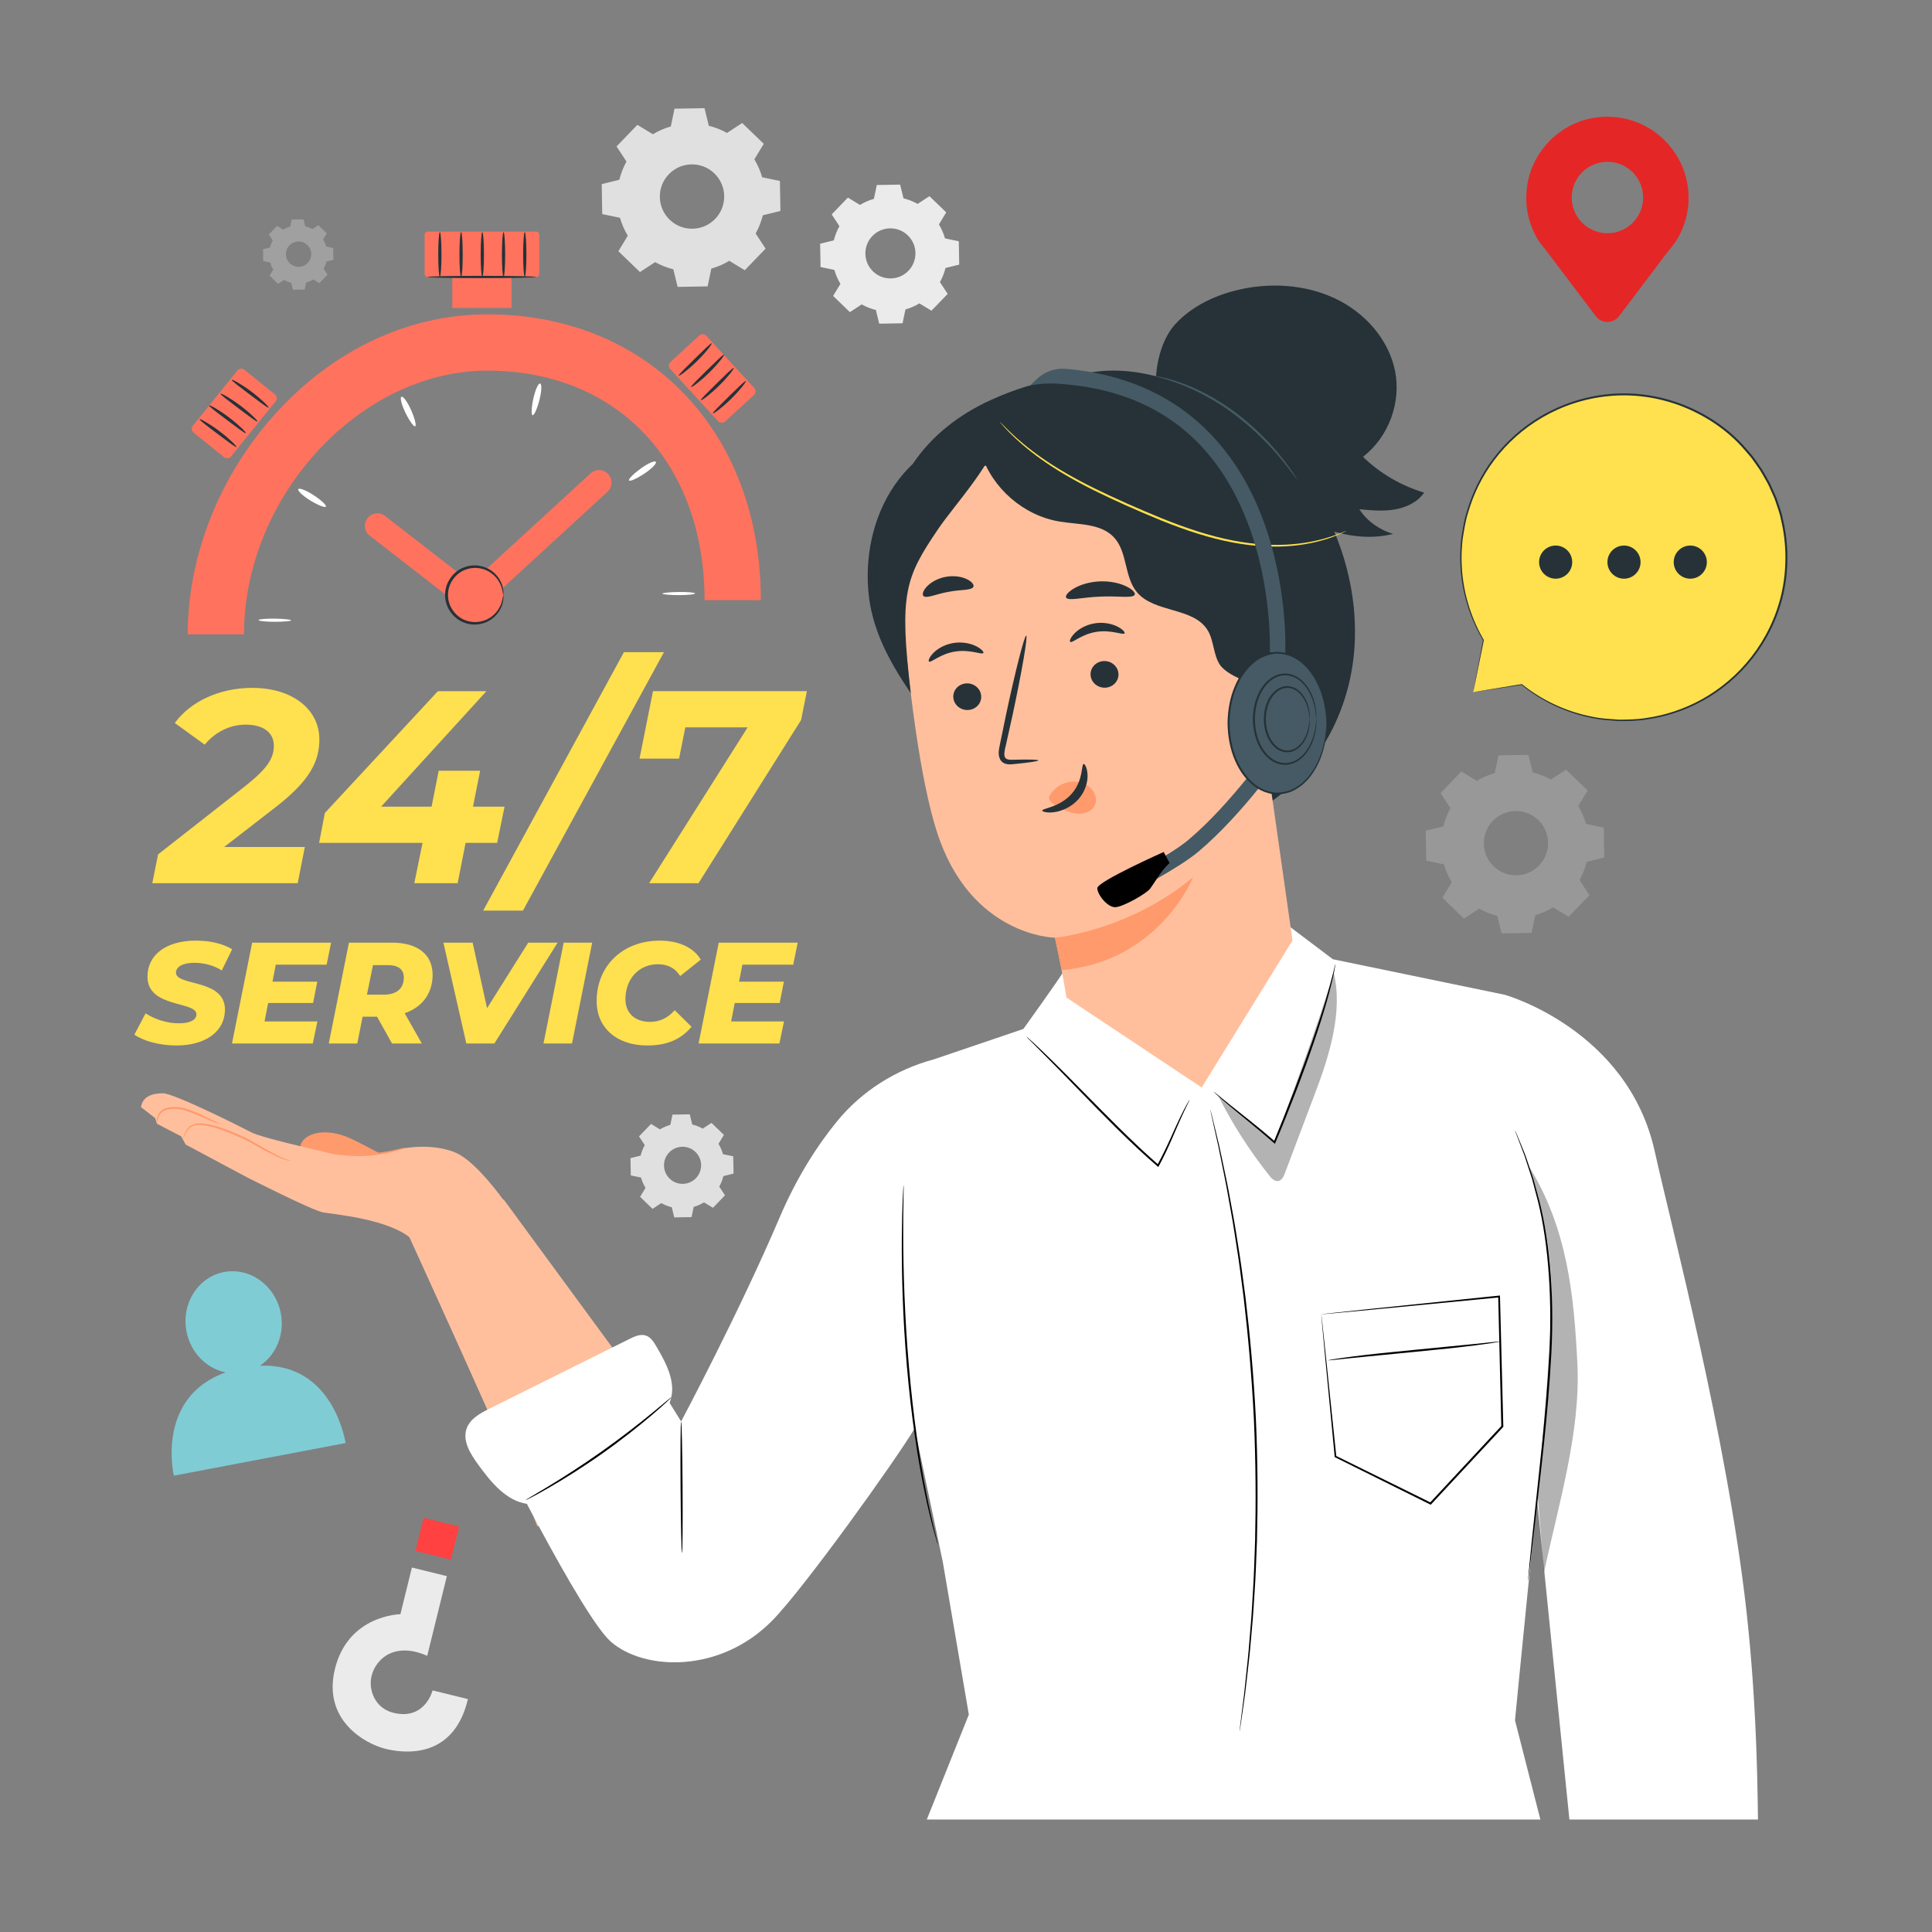 <svg width="316" height="316" viewBox="0 0 316 316" fill="none" xmlns="http://www.w3.org/2000/svg">
<rect x="0" y="0" width="316" height="316" fill="#808080" stroke="none"/>
<path d="M106.785 21.956C107.713 21.396 108.7 20.971 109.719 20.682L110.323 17.777L115.229 17.692L115.935 20.572C116.964 20.826 117.965 21.216 118.912 21.743L121.391 20.118L124.921 23.526L123.384 26.061C123.945 26.988 124.37 27.976 124.659 28.995L127.562 29.599L127.648 34.505L124.768 35.211C124.514 36.239 124.124 37.241 123.596 38.188L125.221 40.667L121.814 44.198L119.279 42.661C118.351 43.221 117.363 43.646 116.345 43.935L115.741 46.839L110.835 46.925L110.129 44.044C109.102 43.791 108.099 43.401 107.152 42.873L104.673 44.498L101.143 41.09L102.68 38.555C102.12 37.627 101.694 36.64 101.405 35.621L98.502 35.017L98.416 30.112L101.296 29.405C101.55 28.377 101.94 27.376 102.467 26.429L100.843 23.95L104.25 20.42L106.785 21.956ZM109.4 28.492C107.381 30.583 107.44 33.916 109.531 35.935C111.623 37.954 114.955 37.895 116.974 35.804C118.993 33.713 118.934 30.38 116.843 28.361C114.752 26.342 111.419 26.401 109.4 28.492Z" fill="#E0E0E0"/>
<path d="M107.948 184.72C108.483 184.397 109.052 184.152 109.64 183.985L109.988 182.311L112.818 182.261L113.225 183.922C113.818 184.068 114.395 184.293 114.941 184.598L116.371 183.66L118.407 185.626L117.52 187.088C117.844 187.623 118.089 188.193 118.256 188.78L119.93 189.128L119.98 191.957L118.319 192.364C118.173 192.957 117.948 193.535 117.643 194.081L118.58 195.511L116.615 197.547L115.153 196.661C114.618 196.984 114.048 197.229 113.461 197.396L113.113 199.071L110.283 199.12L109.876 197.458C109.284 197.312 108.706 197.087 108.16 196.783L106.73 197.72L104.694 195.754L105.58 194.293C105.257 193.757 105.011 193.188 104.845 192.601L103.171 192.253L103.121 189.423L104.782 189.015C104.928 188.423 105.153 187.845 105.458 187.299L104.52 185.869L106.486 183.833L107.948 184.72ZM109.456 188.49C108.291 189.696 108.326 191.617 109.531 192.782C110.738 193.947 112.659 193.913 113.824 192.707C114.988 191.5 114.955 189.579 113.749 188.414C112.542 187.25 110.621 187.284 109.456 188.49Z" fill="#E0E0E0"/>
<path d="M46.315 37.558C46.681 37.337 47.069 37.17 47.47 37.056L47.708 35.913L49.639 35.879L49.917 37.012C50.322 37.112 50.717 37.266 51.089 37.473L52.065 36.834L53.455 38.175L52.85 39.173C53.07 39.538 53.238 39.927 53.352 40.328L54.495 40.566L54.529 42.498L53.395 42.776C53.295 43.18 53.142 43.575 52.934 43.947L53.574 44.923L52.232 46.313L51.234 45.708C50.869 45.929 50.48 46.096 50.079 46.21L49.841 47.353L47.91 47.387L47.632 46.254C47.227 46.154 46.833 46 46.46 45.793L45.484 46.432L44.095 45.091L44.699 44.093C44.479 43.727 44.311 43.339 44.198 42.938L43.054 42.7L43.02 40.769L44.154 40.491C44.254 40.087 44.407 39.692 44.615 39.319L43.975 38.343L45.317 36.954L46.315 37.558ZM47.345 40.131C46.55 40.954 46.573 42.266 47.396 43.061C48.22 43.856 49.531 43.832 50.326 43.009C51.12 42.185 51.098 40.874 50.275 40.079C49.451 39.285 48.139 39.307 47.345 40.131Z" fill="#A0A0A0"/>
<path d="M140.655 33.515C141.377 33.079 142.146 32.748 142.938 32.523L143.408 30.263L147.226 30.196L147.775 32.437C148.575 32.635 149.354 32.938 150.091 33.349L152.021 32.084L154.767 34.736L153.572 36.708C154.008 37.429 154.339 38.199 154.564 38.991L156.823 39.461L156.89 43.278L154.648 43.827C154.451 44.627 154.148 45.407 153.737 46.143L155.002 48.072L152.35 50.819L150.377 49.623C149.656 50.059 148.887 50.39 148.095 50.615L147.624 52.874L143.807 52.941L143.258 50.7C142.458 50.503 141.679 50.2 140.942 49.789L139.013 51.054L136.266 48.402L137.462 46.43C137.026 45.708 136.695 44.94 136.47 44.147L134.21 43.677L134.143 39.86L136.384 39.31C136.581 38.51 136.885 37.73 137.296 36.994L136.031 35.065L138.683 32.318L140.655 33.515ZM142.69 38.6C141.119 40.227 141.165 42.82 142.792 44.391C144.42 45.962 147.012 45.917 148.583 44.289C150.154 42.662 150.109 40.069 148.481 38.498C146.854 36.927 144.262 36.973 142.69 38.6Z" fill="#EBEBEB"/>
<path d="M241.555 127.724C242.481 127.164 243.468 126.739 244.485 126.451L245.089 123.55L249.99 123.464L250.696 126.341C251.723 126.594 252.724 126.984 253.669 127.511L256.146 125.887L259.672 129.293L258.137 131.824C258.697 132.752 259.122 133.738 259.411 134.756L262.311 135.359L262.397 140.26L259.519 140.966C259.267 141.993 258.877 142.993 258.35 143.939L259.973 146.417L256.569 149.943L254.036 148.408C253.11 148.967 252.123 149.392 251.105 149.681L250.501 152.582L245.6 152.668L244.895 149.79C243.868 149.538 242.868 149.148 241.921 148.621L239.445 150.244L235.918 146.84L237.453 144.307C236.893 143.38 236.469 142.394 236.18 141.376L233.279 140.772L233.193 135.871L236.07 135.166C236.323 134.139 236.713 133.138 237.24 132.192L235.617 129.715L239.021 126.189L241.555 127.724ZM244.168 134.253C242.15 136.343 242.209 139.671 244.298 141.689C246.388 143.706 249.717 143.647 251.734 141.558C253.751 139.469 253.692 136.14 251.603 134.122C249.513 132.105 246.184 132.164 244.168 134.253Z" fill="#989898"/>
<path d="M276.188 32.371C276.188 24.198 268.802 17.75 260.34 19.339C255.018 20.337 250.777 24.684 249.845 30.018C249.262 33.352 249.95 36.489 251.471 39.077H251.463L251.501 39.127C252.01 39.985 252.648 40.598 253.292 41.5L261 51.709C261.958 52.979 263.867 52.979 264.826 51.709L272.405 41.668C272.405 41.668 273.819 39.981 274.332 39.114L274.359 39.078H274.354C275.513 37.107 276.188 34.821 276.188 32.371ZM262.913 38.15C259.687 38.15 257.072 35.534 257.072 32.309C257.072 29.082 259.687 26.467 262.913 26.467C266.14 26.467 268.755 29.082 268.755 32.309C268.756 35.535 266.14 38.15 262.913 38.15Z" fill="#E52626"/>
<path d="M42.515 223.381C45.135 221.628 46.591 218.291 45.932 214.821C45.067 210.276 40.91 207.247 36.647 208.057C32.386 208.866 29.632 213.207 30.498 217.752C31.165 221.254 33.788 223.833 36.906 224.473C25.388 228.571 28.438 241.362 28.438 241.362L56.522 236.028C56.522 236.028 54.623 222.867 42.515 223.381Z" fill="#80DEEA" fill-opacity="0.8"/>
<path d="M76.532 277.907L70.751 276.482C70.751 276.482 69.555 281.336 64.489 280.181C61.858 279.58 60.923 277.53 60.695 276.079C60.43 274.395 61.052 272.702 62.26 271.498C63.639 270.123 66.15 269.183 69.877 270.83L73.089 257.795L67.372 256.387L65.491 264.022C65.491 264.022 56.963 264.119 54.786 272.955C52.703 281.408 59.8 285.239 63.046 286.039C65.527 286.65 74.129 288.133 76.532 277.907Z" fill="#EBEBEB"/>
<path d="M67.954 253.676L73.756 255.106L75.091 249.687L69.289 248.258L67.954 253.676Z" fill="#FF4141"/>
<path d="M36.667 138.535H49.859L48.692 144.458H24.91L25.853 139.747L40.167 128.529C43.712 125.702 44.789 124.042 44.789 121.978C44.789 119.914 43.218 118.523 40.167 118.523C37.654 118.523 35.231 119.689 33.481 121.798L28.59 118.254C31.103 114.798 35.814 112.51 41.243 112.51C47.884 112.51 52.237 116.055 52.237 120.946C52.237 124.67 50.532 127.811 45.012 132.074L36.667 138.535Z" fill="#FFE04F"/>
<path d="M81.314 137.862H76.154L74.853 144.458H67.763L69.109 137.862H52.193L53.135 132.971L71.623 113.048H79.565L62.334 131.939H70.59L71.757 126.061H78.532L77.365 131.939H82.525L81.314 137.862Z" fill="#FFE04F"/>
<path d="M102.045 106.676H108.596L85.532 148.945H79.026L102.045 106.676Z" fill="#FFE04F"/>
<path d="M131.974 113.048L131.032 117.759L114.25 144.458H106.173L122.282 118.97H112.096L111.064 124.086H104.602L106.801 113.047H131.974V113.048Z" fill="#FFE04F"/>
<path d="M21.975 169.234L23.813 165.747C25.485 166.808 27.417 167.373 29.303 167.373C31.093 167.373 32.13 166.807 32.13 165.911C32.13 163.697 24.12 164.922 24.12 159.739C24.12 156.181 27.159 153.849 32.035 153.849C34.367 153.849 36.488 154.344 37.972 155.262L36.276 158.726C34.98 157.901 33.378 157.477 31.753 157.477C29.821 157.477 28.784 158.183 28.784 159.078C28.761 161.34 36.794 160.044 36.794 165.133C36.794 168.667 33.685 170.999 28.855 170.999C26.028 171.001 23.459 170.247 21.975 169.234Z" fill="#FFE04F"/>
<path d="M45.108 157.784L44.566 160.564H51.893L51.21 164.051H43.859L43.27 167.067H51.917L51.163 170.671H37.945L41.244 154.18H54.154L53.423 157.785L45.108 157.784Z" fill="#FFE04F"/>
<path d="M66.19 165.724L68.993 170.671H64.116L61.667 166.289H59.31L58.439 170.671H53.774L57.072 154.18H64.117C68.334 154.18 70.76 156.135 70.76 159.433C70.76 162.473 69.064 164.735 66.19 165.724ZM63.457 157.855H61.007L60.018 162.685H62.797C64.847 162.685 66.049 161.696 66.049 159.881C66.048 158.491 65.058 157.855 63.457 157.855Z" fill="#FFE04F"/>
<path d="M91.206 154.18L80.864 170.671H76.27L72.524 154.18H77.306L79.662 164.899L86.4 154.18H91.206Z" fill="#FFE04F"/>
<path d="M92.193 154.18H96.858L93.559 170.671H88.894L92.193 154.18Z" fill="#FFE04F"/>
<path d="M97.586 163.744C97.586 158.02 101.802 153.85 107.928 153.85C110.968 153.85 113.441 154.957 114.619 156.959L111.25 159.645C110.472 158.396 109.271 157.712 107.621 157.712C104.418 157.712 102.297 160.187 102.297 163.438C102.297 165.652 103.805 167.137 106.326 167.137C107.81 167.137 109.177 166.571 110.354 165.228L113.11 167.938C111.249 170.175 108.823 171 105.878 171C100.813 171.001 97.586 168.056 97.586 163.744Z" fill="#FFE04F"/>
<path d="M121.425 157.784L120.883 160.564H128.21L127.527 164.051H120.176L119.587 167.067H128.233L127.479 170.671H114.262L117.56 154.18H130.471L129.74 157.785L121.425 157.784Z" fill="#FFE04F"/>
<path d="M39.912 103.75H30.704C30.704 90.931 35.891 77.824 44.935 67.79C54.455 57.229 66.807 51.413 79.713 51.413C106.051 51.413 124.445 70.638 124.445 98.165H115.238C115.238 75.708 100.961 60.62 79.713 60.62C58.883 60.62 39.912 81.177 39.912 103.75Z" fill="#FF725E"/>
<path d="M44.962 101.188C46.433 101.212 47.625 101.336 47.624 101.465C47.623 101.594 46.43 101.699 44.958 101.701C43.487 101.703 42.295 101.579 42.297 101.425C42.297 101.27 43.491 101.164 44.962 101.188Z" fill="white"/>
<path d="M51.317 81.005C52.549 81.811 53.434 82.642 53.295 82.862C53.156 83.082 52.026 82.636 50.771 81.868C49.517 81.1 48.631 80.268 48.794 80.012C48.956 79.755 50.087 80.2 51.317 81.005Z" fill="white"/>
<path d="M67.248 67.093C67.844 68.439 68.14 69.617 67.909 69.724C67.677 69.832 66.967 68.846 66.323 67.523C65.679 66.201 65.383 65.023 65.663 64.893C65.942 64.763 66.653 65.749 67.248 67.093Z" fill="white"/>
<path d="M88.226 65.439C87.859 66.864 87.361 67.972 87.114 67.913C86.867 67.855 86.92 66.641 87.233 65.203C87.546 63.766 88.044 62.658 88.345 62.73C88.646 62.801 88.593 64.015 88.226 65.439Z" fill="white"/>
<path d="M105.368 77.48C104.142 78.294 103.033 78.787 102.889 78.58C102.746 78.374 103.596 77.507 104.789 76.644C105.98 75.782 107.091 75.289 107.268 75.544C107.445 75.799 106.594 76.667 105.368 77.48Z" fill="white"/>
<path d="M111.013 97.338C109.541 97.336 108.348 97.228 108.348 97.097C108.347 96.966 109.539 96.844 111.01 96.826C112.481 96.807 113.674 96.914 113.675 97.066C113.677 97.217 112.484 97.339 111.013 97.338Z" fill="white"/>
<path d="M77.201 100.068C76.76 100.068 76.317 99.926 75.946 99.637L60.472 87.619C59.58 86.926 59.418 85.641 60.111 84.748C60.804 83.856 62.089 83.694 62.983 84.387L77.082 95.338L96.583 77.435C97.41 76.665 98.704 76.712 99.475 77.54C100.244 78.368 100.197 79.662 99.369 80.432L78.594 99.52C78.204 99.883 77.702 100.068 77.201 100.068Z" fill="#FF725E"/>
<path d="M87.694 45.303H69.951C69.674 45.303 69.45 45.079 69.45 44.802V38.378C69.45 38.101 69.675 37.878 69.951 37.878H87.694C87.971 37.878 88.195 38.102 88.195 38.378V44.802C88.195 45.079 87.971 45.303 87.694 45.303Z" fill="#FF725E"/>
<path d="M83.667 41.59H73.978V50.374H83.667V41.59Z" fill="#FF725E"/>
<path d="M45.075 65.647L37.797 74.66C37.514 75.011 37 75.066 36.649 74.783L31.675 70.766C31.324 70.483 31.269 69.969 31.552 69.618L38.831 60.604C39.114 60.254 39.628 60.199 39.979 60.482L44.953 64.498C45.304 64.782 45.358 65.296 45.075 65.647Z" fill="#FF725E"/>
<path d="M87.697 45.303C87.697 45.407 83.723 45.491 78.823 45.491C73.922 45.491 69.949 45.407 69.949 45.303C69.949 45.199 73.922 45.115 78.823 45.115C83.723 45.115 87.697 45.199 87.697 45.303Z" fill="#263238"/>
<path d="M38.666 73.108C38.566 73.221 37.227 72.198 35.571 70.953C33.917 69.705 32.565 68.698 32.647 68.571C32.724 68.45 34.22 69.265 35.892 70.527C37.565 71.787 38.761 73 38.666 73.108Z" fill="#263238"/>
<path d="M40.205 70.84C40.106 70.953 38.766 69.93 37.11 68.685C35.456 67.436 34.105 66.43 34.186 66.303C34.263 66.182 35.759 66.996 37.431 68.259C39.105 69.519 40.301 70.732 40.205 70.84Z" fill="#263238"/>
<path d="M42.1 68.939C42.001 69.052 40.661 68.029 39.005 66.784C37.351 65.535 35.999 64.529 36.081 64.402C36.158 64.281 37.654 65.095 39.326 66.358C41 67.618 42.196 68.831 42.1 68.939Z" fill="#263238"/>
<path d="M43.931 66.67C43.832 66.784 42.492 65.761 40.837 64.516C39.183 63.267 37.831 62.261 37.912 62.134C37.989 62.013 39.485 62.827 41.158 64.09C42.831 65.35 44.028 66.563 43.931 66.67Z" fill="#263238"/>
<path d="M117.45 68.887L109.617 60.352C109.312 60.019 109.334 59.503 109.666 59.198L114.376 54.875C114.709 54.571 115.225 54.593 115.53 54.925L123.363 63.46C123.668 63.792 123.646 64.308 123.314 64.613L118.604 68.936C118.272 69.241 117.755 69.219 117.45 68.887Z" fill="#FF725E"/>
<path d="M111.023 61.441C110.925 61.326 112.136 60.153 113.613 58.7C115.093 57.25 116.289 56.062 116.402 56.161C116.51 56.256 115.483 57.614 113.986 59.08C112.492 60.549 111.115 61.552 111.023 61.441Z" fill="#263238"/>
<path d="M113.038 63.3C112.94 63.185 114.15 62.012 115.627 60.559C117.108 59.109 118.304 57.922 118.417 58.021C118.526 58.115 117.498 59.473 116.001 60.939C114.507 62.408 113.129 63.41 113.038 63.3Z" fill="#263238"/>
<path d="M114.636 65.456C114.539 65.341 115.749 64.168 117.226 62.715C118.707 61.265 119.902 60.077 120.015 60.176C120.124 60.271 119.096 61.629 117.599 63.095C116.106 64.564 114.728 65.567 114.636 65.456Z" fill="#263238"/>
<path d="M116.607 67.604C116.51 67.489 117.72 66.315 119.197 64.863C120.678 63.412 121.873 62.225 121.986 62.324C122.095 62.418 121.067 63.776 119.57 65.243C118.077 66.712 116.699 67.714 116.607 67.604Z" fill="#263238"/>
<path d="M71.943 45.294C71.796 45.294 71.676 43.655 71.676 41.633C71.676 39.611 71.796 37.972 71.943 37.972C72.09 37.972 72.21 39.611 72.21 41.633C72.209 43.655 72.09 45.294 71.943 45.294Z" fill="#263238"/>
<path d="M75.415 45.294C75.268 45.294 75.148 43.655 75.148 41.633C75.148 39.611 75.268 37.972 75.415 37.972C75.562 37.972 75.682 39.611 75.682 41.633C75.682 43.655 75.562 45.294 75.415 45.294Z" fill="#263238"/>
<path d="M78.888 45.294C78.741 45.294 78.621 43.655 78.621 41.633C78.621 39.611 78.741 37.972 78.888 37.972C79.035 37.972 79.155 39.611 79.155 41.633C79.154 43.655 79.035 45.294 78.888 45.294Z" fill="#263238"/>
<path d="M82.36 45.294C82.213 45.294 82.094 43.655 82.094 41.633C82.094 39.611 82.213 37.972 82.36 37.972C82.507 37.972 82.626 39.611 82.626 41.633C82.626 43.655 82.507 45.294 82.36 45.294Z" fill="#263238"/>
<path d="M85.832 45.294C85.685 45.294 85.566 43.655 85.566 41.633C85.566 39.611 85.685 37.972 85.832 37.972C85.98 37.972 86.099 39.611 86.099 41.633C86.099 43.655 85.98 45.294 85.832 45.294Z" fill="#263238"/>
<path d="M80.953 100.594C82.765 98.783 82.765 95.846 80.953 94.035C79.142 92.224 76.205 92.223 74.394 94.035C72.583 95.846 72.583 98.783 74.394 100.594C76.205 102.406 79.142 102.406 80.953 100.594Z" fill="#FF725E"/>
<path d="M82.313 97.315C82.266 97.317 82.274 96.902 82.078 96.206C81.884 95.522 81.412 94.525 80.379 93.762C79.382 92.998 77.747 92.573 76.17 93.165C74.605 93.708 73.257 95.373 73.275 97.315C73.257 99.257 74.605 100.923 76.17 101.466C77.747 102.057 79.382 101.633 80.379 100.868C81.412 100.106 81.884 99.109 82.078 98.425C82.274 97.728 82.266 97.313 82.313 97.315C82.329 97.315 82.34 97.417 82.346 97.614C82.355 97.81 82.335 98.102 82.257 98.47C82.111 99.194 81.664 100.279 80.583 101.135C79.539 101.993 77.765 102.503 76.02 101.877C74.291 101.306 72.778 99.469 72.799 97.315C72.778 95.161 74.291 93.324 76.02 92.754C77.765 92.127 79.538 92.638 80.583 93.496C81.665 94.352 82.112 95.436 82.258 96.161C82.335 96.528 82.355 96.821 82.346 97.017C82.341 97.213 82.329 97.315 82.313 97.315Z" fill="#263238"/>
<path d="M240.96 113.218L248.888 111.964C252.599 114.956 257.156 116.991 262.231 117.633C276.825 119.478 290.154 109.126 292.001 94.512C293.848 79.898 283.516 66.555 268.922 64.71C254.328 62.865 240.999 73.216 239.152 87.831C238.38 93.933 239.738 99.81 242.638 104.725L242.627 104.714L240.96 113.218Z" fill="#FFE04F"/>
<path d="M240.96 113.218C240.96 113.218 240.987 113.041 241.053 112.68C241.123 112.306 241.222 111.768 241.355 111.061C241.63 109.61 242.033 107.476 242.559 104.7C242.565 104.661 242.603 104.636 242.641 104.643C242.655 104.646 242.668 104.653 242.677 104.663L242.688 104.673L242.577 104.759C240.829 101.809 239.065 97.533 238.851 92.192C238.794 90.864 238.845 89.478 239.01 88.056C239.246 86.647 239.433 85.169 239.907 83.712C240.747 80.778 242.149 77.793 244.2 75.064C246.244 72.337 248.932 69.872 252.147 68.001C255.357 66.127 259.096 64.858 263.063 64.473C267.026 64.066 271.206 64.616 275.127 66.12C279.036 67.63 282.746 70.051 285.605 73.371L286.683 74.633C287.017 75.072 287.321 75.533 287.64 75.98C288.31 76.855 288.791 77.845 289.341 78.783C289.619 79.251 289.8 79.767 290.032 80.256C290.24 80.755 290.502 81.232 290.663 81.747C290.982 82.774 291.403 83.768 291.592 84.819C292.593 88.96 292.573 93.222 291.69 97.157C290.788 101.095 288.997 104.674 286.683 107.633C284.367 110.598 281.524 112.943 278.514 114.606C275.502 116.275 272.326 117.259 269.283 117.682C267.761 117.931 266.266 117.928 264.829 117.943C263.396 117.825 262.006 117.77 260.698 117.498C255.432 116.512 251.467 114.151 248.846 112.016L248.899 112.031C246.316 112.421 244.328 112.721 242.972 112.925C242.314 113.022 241.812 113.097 241.462 113.148C241.125 113.199 240.96 113.218 240.96 113.218C240.96 113.218 241.142 113.182 241.486 113.124C241.839 113.064 242.346 112.979 243.01 112.867C244.352 112.645 246.321 112.32 248.877 111.897C248.897 111.894 248.916 111.9 248.931 111.911C251.556 114.014 255.509 116.333 260.737 117.288C262.035 117.553 263.415 117.601 264.835 117.713C266.26 117.692 267.741 117.69 269.248 117.438C272.262 117.009 275.403 116.025 278.38 114.365C281.356 112.713 284.162 110.387 286.448 107.451C288.731 104.521 290.496 100.981 291.382 97.088C292.251 93.198 292.267 88.986 291.276 84.897C291.089 83.859 290.672 82.878 290.357 81.863C290.199 81.354 289.939 80.884 289.734 80.39C289.503 79.908 289.325 79.398 289.05 78.936C288.505 78.01 288.032 77.031 287.369 76.168C287.053 75.726 286.753 75.271 286.423 74.838L285.358 73.591C282.534 70.311 278.87 67.92 275.011 66.426C271.139 64.939 267.009 64.39 263.092 64.789C259.171 65.165 255.473 66.414 252.297 68.261C249.114 70.105 246.45 72.538 244.421 75.233C242.385 77.928 240.987 80.879 240.147 83.783C239.672 85.225 239.482 86.688 239.243 88.086C239.074 89.495 239.017 90.868 239.069 92.186C239.257 97.483 240.984 101.741 242.699 104.689C242.719 104.723 242.708 104.767 242.674 104.786C242.646 104.803 242.61 104.798 242.588 104.775L242.577 104.765L242.696 104.728C242.138 107.477 241.709 109.588 241.417 111.025C241.271 111.738 241.159 112.28 241.081 112.657C241.005 113.024 240.96 113.218 240.96 113.218Z" fill="#263238"/>
<path d="M273.754 91.942C273.754 90.445 274.967 89.232 276.463 89.232C277.96 89.232 279.173 90.445 279.173 91.942C279.173 93.437 277.96 94.65 276.463 94.65C274.968 94.65 273.754 93.437 273.754 91.942Z" fill="#263238"/>
<path d="M262.913 91.942C262.913 90.445 264.126 89.232 265.622 89.232C267.118 89.232 268.331 90.445 268.331 91.942C268.331 93.437 267.118 94.65 265.622 94.65C264.127 94.65 262.913 93.437 262.913 91.942Z" fill="#263238"/>
<path d="M252.1 93.296C251.351 92 251.796 90.343 253.091 89.596C254.387 88.847 256.044 89.291 256.792 90.587C257.539 91.883 257.096 93.54 255.8 94.288C254.505 95.036 252.848 94.591 252.1 93.296Z" fill="#263238"/>
<path d="M62.754 188.969C61.086 188.177 58.288 186.53 56.56 185.883C54.831 185.236 52.894 184.931 51.143 185.516C50.12 185.859 49.104 186.671 49.097 187.749L55.893 192.732L62.754 190.926V188.969Z" fill="#FF9A6C"/>
<path d="M55.32 188.898C55.32 188.898 43.112 186.253 41.103 185.205C39.094 184.157 28.434 178.822 26.666 178.822C24.898 178.822 23.371 179.304 23.05 181.072L25.372 182.877L25.667 183.799L29.636 185.866L30.363 187.199L40.461 192.595C40.461 192.595 51.068 197.979 52.836 198.301C54.603 198.622 63.443 199.345 67.22 202.56L82.388 196.335C82.388 196.335 78.005 190.11 74.635 188.58C71.627 187.215 66.577 187.212 63.041 188.658L55.32 188.898Z" fill="#FFBF9D"/>
<path d="M65.471 199.101C65.471 199.101 84.778 241.205 87.885 249.637C87.885 249.637 109.468 246.091 110.208 234.109L82.387 196.194L65.471 199.101Z" fill="#FFBF9D"/>
<path d="M47.536 189.851C47.535 189.862 47.464 189.86 47.33 189.846C47.193 189.838 46.998 189.794 46.749 189.729C46.253 189.591 45.561 189.318 44.739 188.917C43.916 188.52 42.964 187.996 41.914 187.409C41.388 187.117 40.839 186.806 40.262 186.506C39.692 186.205 39.064 185.955 38.427 185.676C37.155 185.127 35.928 184.646 34.774 184.347C33.63 184.064 32.529 183.847 31.702 184.124C30.869 184.411 30.496 185.123 30.284 185.556C30.069 186.012 29.993 186.286 29.962 186.276C29.951 186.273 29.962 186.202 29.993 186.071C30.02 185.938 30.075 185.747 30.166 185.506C30.26 185.266 30.391 184.974 30.615 184.674C30.834 184.375 31.171 184.073 31.624 183.906C32.074 183.73 32.605 183.711 33.146 183.756C33.691 183.804 34.259 183.908 34.85 184.054C36.032 184.344 37.281 184.823 38.557 185.374C39.192 185.652 39.825 185.907 40.412 186.221C40.995 186.529 41.542 186.846 42.065 187.145C43.107 187.748 44.042 188.29 44.845 188.71C45.647 189.134 46.315 189.434 46.789 189.607C47.262 189.781 47.541 189.819 47.536 189.851Z" fill="#FF9A6C"/>
<path d="M35.894 183.799C35.881 183.836 35.213 183.65 34.185 183.207C33.17 182.747 31.777 182.102 30.174 181.605C29.384 181.365 28.578 181.349 27.866 181.407C27.155 181.466 26.559 181.749 26.237 182.166C25.914 182.582 25.821 183.028 25.758 183.324C25.716 183.627 25.691 183.8 25.667 183.799C25.646 183.799 25.627 183.626 25.631 183.309C25.657 182.999 25.712 182.516 26.052 182.024C26.227 181.788 26.473 181.562 26.784 181.404C27.095 181.247 27.454 181.153 27.83 181.106C28.576 181.026 29.421 181.036 30.263 181.288C31.907 181.797 33.298 182.486 34.283 182.996C35.276 183.488 35.913 183.751 35.894 183.799Z" fill="#FF9A6C"/>
<path d="M66.33 187.711C66.337 187.732 66.161 187.809 65.835 187.928C65.51 188.05 65.029 188.199 64.429 188.357C63.23 188.675 61.531 188.987 59.633 189.072C57.734 189.153 56.014 188.99 54.792 188.777C54.18 188.672 53.688 188.565 53.354 188.472C53.019 188.382 52.836 188.321 52.841 188.299C52.853 188.247 53.603 188.396 54.825 188.547C56.046 188.699 57.744 188.823 59.619 188.743C61.492 188.659 63.173 188.388 64.376 188.131C65.579 187.874 66.314 187.66 66.33 187.711Z" fill="#FF9A6C"/>
<path d="M246.128 162.71L218.009 156.895L211.097 151.681L173.994 158.836C173.403 159.921 167.389 168.294 167.389 168.294L152.78 173.257C146.532 174.936 140.96 178.453 136.926 183.38C133.844 187.146 130.408 192.345 127.467 199.245C120.894 214.669 111.406 232.493 111.406 232.493L105.459 222.915L80.397 234.715C80.397 234.715 95.079 264.316 99.939 268.542C105.342 273.24 117.764 273.781 126.353 265.02C131.531 259.739 146.492 238.855 149.607 233.628L154.208 255.491L158.464 280.44L151.587 297.607H251.947L247.795 281.382C247.795 281.382 251.886 239.077 253.014 231.207C255.677 212.633 246.128 162.71 246.128 162.71Z" fill="white"/>
<path d="M246.129 162.71C246.129 162.71 266.226 168.348 270.65 188.321C273.331 200.427 282.432 234.925 285.632 263.33C287.535 280.215 287.476 295.822 287.535 297.607H256.693L243.619 168.347L246.129 162.71Z" fill="white"/>
<path d="M194.583 179.863C194.59 179.867 194.56 179.938 194.498 180.071C194.421 180.228 194.327 180.42 194.212 180.653C193.963 181.162 193.602 181.909 193.171 182.867C192.283 184.771 191.232 187.579 189.541 190.719L189.454 190.878L189.314 190.759C187.231 188.983 184.965 186.847 182.627 184.539C178.491 180.432 174.863 176.607 172.179 173.895C170.855 172.564 169.773 171.477 168.994 170.693C168.635 170.336 168.345 170.048 168.122 169.827C167.925 169.626 167.826 169.516 167.833 169.508C167.841 169.5 167.956 169.593 168.167 169.778C168.401 169.988 168.704 170.261 169.081 170.6C169.864 171.326 170.986 172.389 172.343 173.731C175.071 176.403 178.727 180.203 182.858 184.305C185.192 186.611 187.444 188.75 189.506 190.534L189.279 190.575C190.98 187.476 192.073 184.679 193.008 182.793C193.464 181.843 193.851 181.106 194.128 180.61C194.259 180.385 194.366 180.2 194.454 180.049C194.533 179.922 194.576 179.859 194.583 179.863Z" fill="black"/>
<path d="M218.434 157.606C218.446 157.607 218.425 157.76 218.374 158.048C218.314 158.368 218.237 158.786 218.139 159.307C217.911 160.395 217.531 161.959 216.989 163.872C215.899 167.697 214.13 172.899 211.958 178.56C210.805 181.556 209.668 184.384 208.605 186.896L208.523 187.088L208.367 186.95C205.502 184.424 202.937 182.434 201.197 180.951C200.322 180.215 199.64 179.622 199.183 179.205C198.974 179.01 198.804 178.851 198.666 178.723C198.551 178.611 198.494 178.551 198.5 178.544C198.505 178.538 198.573 178.587 198.699 178.687C198.845 178.805 199.025 178.953 199.246 179.133C199.754 179.546 200.448 180.11 201.313 180.812C203.084 182.254 205.672 184.208 208.567 186.726L208.329 186.78C209.373 184.266 210.5 181.435 211.651 178.442C213.821 172.787 215.623 167.606 216.766 163.807C217.335 161.907 217.749 160.356 218.015 159.279C218.137 158.765 218.235 158.352 218.31 158.036C218.381 157.752 218.423 157.604 218.434 157.606Z" fill="black"/>
<path d="M153.419 252.694C153.413 252.696 153.394 252.647 153.363 252.55C153.327 252.435 153.284 252.294 153.231 252.121C153.115 251.714 152.956 251.159 152.756 250.458C152.541 249.737 152.33 248.843 152.077 247.807C151.813 246.772 151.553 245.585 151.28 244.27C150.158 239.016 149.034 231.667 148.335 223.5C147.624 215.331 147.466 207.903 147.501 202.534C147.523 199.848 147.574 197.676 147.649 196.177C147.685 195.448 147.713 194.871 147.734 194.45C147.746 194.269 147.756 194.122 147.764 194.001C147.773 193.9 147.78 193.849 147.785 193.849C147.791 193.849 147.795 193.901 147.797 194.002C147.798 194.123 147.799 194.271 147.8 194.452C147.794 194.875 147.787 195.452 147.777 196.18C147.742 197.68 147.725 199.852 147.734 202.534C147.758 207.899 147.953 215.314 148.663 223.472C149.361 231.627 150.447 238.967 151.509 244.224C151.766 245.54 152.009 246.728 152.256 247.765C152.491 248.804 152.685 249.701 152.88 250.426C153.056 251.133 153.194 251.693 153.296 252.103C153.336 252.28 153.369 252.423 153.396 252.541C153.416 252.641 153.424 252.693 153.419 252.694Z" fill="black"/>
<path d="M247.795 184.869C247.8 184.868 247.829 184.926 247.882 185.042C247.939 185.176 248.012 185.347 248.105 185.561C248.303 186.042 248.581 186.715 248.934 187.572C249.11 188.011 249.318 188.494 249.52 189.032C249.705 189.578 249.905 190.169 250.12 190.803C250.335 191.44 250.564 192.121 250.808 192.841C251.009 193.576 251.221 194.353 251.443 195.168C253.325 201.674 254.282 211.08 253.739 221.378C253.183 231.68 251.983 240.939 251.237 247.646C250.851 250.982 250.537 253.689 250.317 255.588C250.205 256.507 250.118 257.23 250.055 257.745C250.023 257.977 249.998 258.161 249.979 258.306C249.96 258.432 249.947 258.496 249.941 258.496C249.936 258.495 249.937 258.43 249.945 258.302C249.956 258.157 249.971 257.971 249.989 257.738C250.037 257.221 250.104 256.496 250.189 255.574C250.367 253.694 250.645 250.977 251.006 247.62C251.692 240.906 252.855 231.643 253.41 221.362C253.95 211.085 253.035 201.726 251.218 195.227C251.004 194.413 250.8 193.637 250.607 192.902C250.373 192.18 250.152 191.499 249.945 190.861C249.74 190.226 249.548 189.632 249.371 189.085C249.178 188.544 248.98 188.059 248.814 187.618C248.485 186.753 248.227 186.072 248.043 185.587C247.963 185.367 247.899 185.192 247.85 185.055C247.809 184.935 247.79 184.871 247.795 184.869Z" fill="black"/>
<path d="M111.55 254.022C111.459 254.023 111.354 249.203 111.314 243.259C111.274 237.313 111.316 232.494 111.407 232.493C111.498 232.493 111.604 237.311 111.643 243.257C111.683 249.201 111.642 254.022 111.55 254.022Z" fill="black"/>
<path d="M202.748 283.186C202.742 283.186 202.749 283.096 202.766 282.922C202.788 282.733 202.816 282.477 202.854 282.15C202.94 281.455 203.062 280.461 203.22 279.188C203.302 278.543 203.393 277.829 203.492 277.049C203.575 276.264 203.666 275.412 203.763 274.498C203.948 272.666 204.201 270.586 204.367 268.274C204.461 267.12 204.561 265.91 204.664 264.651C204.765 263.39 204.822 262.076 204.908 260.716C205.097 257.999 205.176 255.089 205.286 252.028C205.425 245.905 205.403 239.169 205.086 232.107C204.739 225.044 204.129 218.334 203.415 212.25C203.017 209.213 202.667 206.323 202.224 203.635C202.011 202.29 201.83 200.986 201.611 199.741C201.39 198.497 201.178 197.301 200.974 196.161C200.592 193.875 200.144 191.828 199.789 190.021C199.606 189.12 199.436 188.281 199.28 187.507C199.108 186.739 198.95 186.037 198.808 185.403C198.531 184.151 198.316 183.172 198.165 182.489C198.097 182.168 198.045 181.915 198.006 181.729C197.971 181.557 197.957 181.469 197.963 181.467C197.968 181.466 197.994 181.552 198.038 181.721C198.085 181.905 198.148 182.154 198.229 182.473C198.394 183.154 198.63 184.128 198.932 185.375C199.082 186.007 199.25 186.708 199.433 187.474C199.598 188.246 199.776 189.084 199.969 189.984C200.341 191.787 200.805 193.834 201.202 196.118C201.412 197.259 201.631 198.454 201.861 199.698C202.086 200.944 202.273 202.247 202.492 203.593C202.948 206.282 203.309 209.174 203.715 212.214C204.447 218.302 205.066 225.02 205.414 232.092C205.732 239.162 205.745 245.907 205.588 252.036C205.469 255.1 205.381 258.013 205.18 260.733C205.088 262.093 205.025 263.408 204.917 264.67C204.806 265.93 204.7 267.14 204.598 268.295C204.417 270.607 204.147 272.688 203.945 274.519C203.838 275.432 203.738 276.283 203.647 277.068C203.537 277.848 203.436 278.562 203.345 279.205C203.161 280.475 203.018 281.467 202.918 282.16C202.868 282.485 202.828 282.739 202.799 282.927C202.771 283.099 202.754 283.187 202.748 283.186Z" fill="black"/>
<path d="M216.108 214.966C216.105 214.963 216.148 214.956 216.235 214.945C216.336 214.933 216.465 214.917 216.629 214.897C216.997 214.856 217.515 214.798 218.182 214.724C219.567 214.577 221.568 214.364 224.1 214.094C229.23 213.563 236.511 212.809 245.179 211.912L245.335 211.896L245.34 212.054C245.504 218.435 245.688 225.649 245.884 233.302L245.886 233.369L245.84 233.418C245.032 234.287 244.168 235.215 243.297 236.151C240.115 239.565 237.028 242.879 234.092 246.03L234.011 246.117L233.905 246.064C228.254 243.259 223.014 240.658 218.376 238.356L218.308 238.322L218.301 238.248C217.625 231.2 217.067 225.371 216.676 221.285C216.49 219.274 216.343 217.693 216.242 216.598C216.196 216.074 216.16 215.667 216.135 215.375C216.111 215.101 216.108 214.966 216.108 214.966C216.108 214.966 216.133 215.118 216.166 215.401C216.2 215.698 216.246 216.113 216.306 216.646C216.424 217.747 216.595 219.336 216.812 221.357C217.235 225.419 217.839 231.215 218.569 238.222L218.494 238.114C223.139 240.404 228.387 242.99 234.045 245.78L233.858 245.814C236.792 242.66 239.877 239.345 243.056 235.927C243.927 234.991 244.792 234.064 245.6 233.195L245.556 233.311C245.373 225.657 245.201 218.443 245.049 212.061L245.209 212.203C236.573 213.036 229.32 213.736 224.208 214.229C221.659 214.467 219.645 214.656 218.251 214.786C217.57 214.846 217.041 214.894 216.666 214.927C216.495 214.941 216.36 214.951 216.255 214.96C216.16 214.966 216.111 214.968 216.108 214.966Z" fill="black"/>
<path d="M245.376 219.418C245.379 219.44 244.989 219.513 244.282 219.626C243.575 219.741 242.548 219.885 241.277 220.047C238.737 220.375 235.217 220.747 231.328 221.117C227.466 221.495 223.971 221.837 221.373 222.091C220.141 222.221 219.125 222.327 218.359 222.408C217.646 222.482 217.251 222.511 217.248 222.489C217.245 222.466 217.634 222.394 218.342 222.281C219.049 222.166 220.076 222.022 221.347 221.86C223.887 221.532 227.407 221.16 231.297 220.79C235.158 220.412 238.652 220.071 241.25 219.816C242.482 219.686 243.499 219.579 244.265 219.499C244.977 219.425 245.373 219.395 245.376 219.418Z" fill="black"/>
<g opacity="0.3">
<path d="M251.479 244.274C251.833 248.578 252.187 252.883 252.541 257.188C254.884 246.127 258.567 234.24 257.996 222.948C257.427 211.729 256.361 200.864 250.003 190.646C250.003 190.646 254.315 201.445 253.733 214.656C253.151 227.868 251.479 244.274 251.479 244.274Z" fill="black"/>
</g>
<path d="M107.365 220.24C106.942 219.511 106.455 218.727 105.657 218.452C104.77 218.146 103.813 218.574 102.974 218.992C95.329 222.798 87.684 226.604 80.04 230.411C78.534 231.16 76.898 232.051 76.328 233.633C75.598 235.656 76.929 237.789 78.195 239.528C80.309 242.432 82.835 245.588 86.403 245.999L106.122 232.474C108.533 232.12 110.032 229.437 109.939 227.002C109.846 224.565 108.589 222.348 107.365 220.24Z" fill="white"/>
<path d="M109.855 228.503C109.862 228.512 109.793 228.588 109.654 228.725C109.484 228.885 109.28 229.079 109.033 229.312C108.491 229.819 107.689 230.531 106.681 231.393C104.666 233.119 101.8 235.411 98.493 237.749C95.183 240.084 92.063 242.018 89.763 243.339C88.614 244.001 87.673 244.518 87.014 244.859C86.713 245.012 86.461 245.141 86.253 245.247C86.078 245.332 85.983 245.373 85.977 245.363C85.971 245.352 86.056 245.293 86.221 245.189C86.421 245.068 86.662 244.922 86.952 244.747C87.633 244.34 88.542 243.797 89.645 243.138C91.911 241.768 95.001 239.809 98.304 237.479C101.602 235.148 104.483 232.891 106.532 231.214C107.522 230.396 108.338 229.721 108.95 229.214C109.211 229 109.429 228.822 109.611 228.674C109.763 228.555 109.847 228.495 109.855 228.503Z" fill="black"/>
<g opacity="0.3">
<path d="M218.136 159.053C215.437 168.02 211.656 178.153 208.467 186.838C205.746 184.529 201.942 181.477 199.221 179.168C201.562 183.814 204.381 188.22 207.619 192.292C207.994 192.764 208.502 193.281 209.094 193.168C209.654 193.06 209.942 192.45 210.144 191.917C211.803 187.529 213.462 183.142 215.121 178.755C217.444 172.613 219.692 165.435 218.136 159.053Z" fill="black"/>
</g>
<path d="M175.474 61.557C183.667 59.191 191.375 61.577 198.953 65.488C206.532 69.399 212.641 75.906 216.599 83.461C220.768 91.417 222.613 100.692 221.104 109.546C219.594 118.401 214.592 126.741 207.091 131.683C196.849 138.433 182.733 138.081 172.179 131.831C161.624 125.58 154.691 114.055 152.846 101.928C151.575 93.574 152.609 84.763 156.509 77.266C160.41 69.769 167.303 63.717 175.474 61.557Z" fill="#263238"/>
<path d="M202.448 87.276C200.864 84.218 200.934 80.596 200.067 77.264C198.158 69.925 191.471 64.625 184.191 62.503C177.419 60.53 169.588 62.014 162.084 65.414C156.939 67.744 152.255 71.323 149.186 76.064C145.113 82.355 144.369 90.676 147.261 97.591L184.795 87.713C188.703 90.265 192.702 92.857 197.222 94.014C198.548 94.354 199.958 94.564 201.277 94.198C202.597 93.833 203.8 92.772 203.968 91.413C204.152 89.928 203.135 88.604 202.448 87.276Z" fill="#263238"/>
<path d="M211.403 153.829L201.713 85.684C201.286 82.461 199.826 79.179 196.578 79.329L162.46 76.041C151.77 76.535 146.752 90.557 147.699 101.217C148.751 113.06 150.502 127.477 153.228 136.017C158.71 153.189 172.54 153.37 172.54 153.37C172.535 153.31 173.382 156.781 174.433 163.165L196.553 177.875L211.403 153.829Z" fill="#FFBF9D"/>
<path d="M155.934 114.175C156.074 115.373 157.205 116.244 158.459 116.12C159.71 115.997 160.614 114.929 160.475 113.73C160.334 112.532 159.204 111.661 157.953 111.784C156.698 111.906 155.794 112.977 155.934 114.175Z" fill="#263238"/>
<path d="M151.952 108.206C152.276 108.458 153.794 106.932 156.223 106.567C158.645 106.168 160.618 107.146 160.836 106.808C160.946 106.656 160.579 106.169 159.718 105.722C158.868 105.277 157.48 104.928 155.969 105.165C154.457 105.405 153.269 106.156 152.625 106.838C151.966 107.525 151.794 108.096 151.952 108.206Z" fill="#263238"/>
<path d="M178.387 110.526C178.526 111.724 179.657 112.594 180.911 112.471C182.162 112.347 183.067 111.279 182.927 110.08C182.787 108.882 181.657 108.011 180.405 108.134C179.151 108.256 178.247 109.328 178.387 110.526Z" fill="#263238"/>
<path d="M175.05 104.99C175.376 105.242 176.894 103.716 179.322 103.351C181.743 102.952 183.717 103.93 183.935 103.592C184.044 103.441 183.681 102.953 182.815 102.507C181.965 102.06 180.579 101.711 179.067 101.949C177.556 102.189 176.368 102.94 175.723 103.622C175.066 104.308 174.893 104.88 175.05 104.99Z" fill="#263238"/>
<path d="M169.83 124.372C169.821 124.233 168.271 124.202 165.777 124.263C165.147 124.293 164.541 124.26 164.372 123.853C164.158 123.426 164.315 122.719 164.506 121.951C164.86 120.361 165.229 118.695 165.619 116.948C167.139 109.836 168.139 104.025 167.852 103.967C167.565 103.908 166.1 109.626 164.58 116.738C164.22 118.49 163.875 120.16 163.548 121.758C163.421 122.498 163.139 123.36 163.598 124.241C163.836 124.679 164.343 124.946 164.757 124.992C165.172 125.052 165.523 125.006 165.832 124.977C168.313 124.735 169.842 124.512 169.83 124.372Z" fill="#263238"/>
<path d="M172.541 153.37C172.541 153.37 184.497 152.326 195.151 143.484C195.151 143.484 189.633 157.29 173.646 158.681L172.541 153.37Z" fill="#FF9A6C"/>
<path d="M171.751 130.07C172.449 128.782 173.882 127.914 175.427 127.845C176.498 127.798 177.64 128.144 178.412 128.904C179.183 129.664 179.503 130.863 179.046 131.77C178.532 132.792 177.194 133.213 175.985 133.061C174.776 132.908 173.662 132.298 172.598 131.683C172.304 131.512 172.003 131.334 171.795 131.07C171.587 130.807 171.495 130.435 171.66 130.166" fill="#FF9A6C"/>
<path d="M177.235 124.961C176.837 124.999 177.234 127.635 175.263 129.852C173.298 132.073 170.442 132.206 170.478 132.578C170.466 132.749 171.182 132.995 172.373 132.846C173.543 132.708 175.185 132.075 176.39 130.719C177.592 129.361 177.95 127.74 177.875 126.644C177.807 125.527 177.413 124.919 177.235 124.961Z" fill="#263238"/>
<path d="M174.368 97.734C174.708 98.357 177.085 97.674 179.986 97.583C182.888 97.433 185.312 97.916 185.6 97.266C185.725 96.957 185.23 96.397 184.203 95.9C183.185 95.402 181.623 95.019 179.883 95.09C178.144 95.164 176.619 95.675 175.645 96.255C174.664 96.837 174.216 97.436 174.368 97.734Z" fill="#263238"/>
<path d="M151.035 97.478C151.546 97.964 153.132 97.136 155.14 96.802C157.136 96.398 158.912 96.606 159.216 95.969C159.346 95.662 158.993 95.151 158.169 94.742C157.356 94.334 156.064 94.096 154.688 94.349C153.312 94.604 152.19 95.287 151.577 95.958C150.952 96.634 150.806 97.237 151.035 97.478Z" fill="#263238"/>
<path d="M207.973 81.439C203.371 71.684 186.724 59.566 176.158 61.734L160.489 74.221C162.294 79.888 167.449 84.343 173.317 85.308C176.451 85.823 180.111 85.591 182.247 87.942C184.428 90.342 183.873 94.335 185.939 96.836C188.802 100.301 195.225 99.261 197.54 103.114C198.552 104.798 198.433 106.985 199.474 108.65C200.861 110.868 207.238 113.065 209.606 111.951C211.973 110.838 211.419 106.627 211.933 104.313C212.811 100.36 211.982 98.482 211.246 96.437C209.505 91.596 210.168 86.094 207.973 81.439Z" fill="#263238"/>
<path d="M202.59 115.009C202.394 113.697 203.436 110.377 204.7 109.977C208.074 108.91 214.346 108.237 215.745 117.006C217.656 128.993 205.227 128.439 205.15 128.099C205.091 127.833 203.27 119.536 202.59 115.009Z" fill="#FFBF9D"/>
<path d="M208.088 122.974C208.135 122.927 208.32 123.086 208.698 123.193C209.068 123.295 209.677 123.309 210.264 122.976C211.457 122.309 212.202 120.129 211.917 117.959C211.773 116.863 211.379 115.861 210.855 115.062C210.35 114.243 209.685 113.721 209.029 113.71C208.372 113.664 207.98 114.118 207.888 114.478C207.78 114.839 207.895 115.066 207.834 115.097C207.806 115.133 207.546 114.937 207.563 114.427C207.575 114.181 207.67 113.876 207.915 113.601C208.166 113.321 208.569 113.135 209.022 113.111C209.957 113.029 210.924 113.746 211.499 114.623C212.126 115.495 212.595 116.618 212.756 117.848C213.064 120.276 212.188 122.733 210.535 123.51C209.727 123.864 208.983 123.723 208.575 123.498C208.156 123.26 208.05 123.002 208.088 122.974Z" fill="#FF9A6C"/>
<path d="M163.577 70.182C163.024 75.214 156.279 82.348 153.439 86.538C148.019 94.532 147.062 97.091 148.967 113.376C145.381 108.083 142.499 102.825 142.007 96.451C141.515 90.078 143.133 83.453 147.03 78.385C150.926 73.317 157.188 69.983 163.577 70.182Z" fill="#263238"/>
<path d="M192.21 53.039C194.757 50.248 198.392 48.434 202.183 47.488C207.59 46.139 213.519 46.503 218.44 48.853C223.361 51.203 227.16 55.6 228.173 60.667C229.186 65.734 227.232 71.355 222.938 74.721C225.67 77.4 229.136 79.43 232.931 80.574C231.906 82.108 230.014 83.008 228.108 83.331C226.202 83.653 224.253 83.473 222.335 83.292C223.57 85.194 225.567 86.651 227.856 87.32C224.775 88.112 221.477 87.863 218.444 87.016C215.411 86.169 212.61 84.747 209.934 83.193C200.688 77.822 195.589 73.123 189.343 64.834C188.504 61.307 189.663 55.83 192.21 53.039Z" fill="#263238"/>
<path d="M212.14 78.365C205.356 68.454 196.718 63.147 188.898 61.499Z" fill="#263238"/>
<path d="M188.898 61.5C188.893 61.524 189.288 61.643 190.005 61.835C190.719 62.038 191.748 62.349 192.987 62.819C195.466 63.747 198.767 65.406 201.993 67.849C205.219 70.293 207.765 72.96 209.461 74.999C210.297 76.029 210.974 76.864 211.41 77.466C211.86 78.058 212.119 78.379 212.14 78.365C212.16 78.351 211.94 78.003 211.523 77.385C211.121 76.757 210.472 75.895 209.656 74.838C208.002 72.749 205.464 70.029 202.208 67.563C198.952 65.098 195.595 63.455 193.074 62.582C191.814 62.138 190.767 61.862 190.039 61.7C189.309 61.548 188.903 61.475 188.898 61.5Z" fill="#455A64"/>
<path d="M220.235 86.817C220.232 86.811 220.18 86.829 220.08 86.867C219.961 86.915 219.818 86.972 219.641 87.043C219.261 87.209 218.688 87.424 217.946 87.685C216.458 88.187 214.242 88.776 211.439 89.013C208.639 89.255 205.265 89.113 201.617 88.395C197.965 87.691 194.06 86.413 190.078 84.802C186.097 83.176 182.345 81.508 179.001 79.87C175.662 78.221 172.754 76.533 170.45 74.917C168.136 73.312 166.414 71.81 165.279 70.719C164.701 70.184 164.284 69.736 163.993 69.44C163.859 69.306 163.749 69.196 163.659 69.105C163.582 69.031 163.54 68.995 163.535 69C163.531 69.004 163.563 69.048 163.632 69.13C163.715 69.227 163.816 69.345 163.94 69.488C164.214 69.801 164.616 70.266 165.182 70.819C166.291 71.944 167.997 73.483 170.304 75.124C172.602 76.775 175.512 78.494 178.854 80.165C182.203 81.827 185.951 83.503 189.944 85.134C193.94 86.75 197.872 88.027 201.555 88.719C205.235 89.425 208.642 89.542 211.461 89.266C214.286 88.994 216.511 88.362 217.994 87.816C218.733 87.534 219.3 87.297 219.672 87.109C219.842 87.025 219.981 86.956 220.096 86.9C220.19 86.851 220.237 86.823 220.235 86.817Z" fill="#FFE04F"/>
<path d="M184.423 146.333L183.27 144.083C183.35 144.042 191.285 139.966 194.338 137.401C201.53 131.359 208.145 121.707 208.211 121.61L210.3 123.033C210.022 123.44 203.427 133.067 195.964 139.336C192.693 142.086 184.758 146.161 184.423 146.333Z" fill="#455A64"/>
<path d="M190.331 139.352C190.331 139.352 179.476 144.188 179.476 145.263C179.476 146.338 181.196 148.488 182.485 148.38C183.775 148.273 187.503 146.176 188.148 145.316C188.793 144.456 190.006 142.247 191.296 141.173L190.331 139.352Z" fill="black"/>
<path d="M210.219 106.826L207.694 106.707C207.699 106.601 208.138 95.981 203.988 85.293C198.503 71.166 187.96 63.58 172.652 62.743C171.394 62.67 169.999 62.775 168.49 63.027L169.596 61.984C170.133 61.478 170.756 61.073 171.435 60.788C172.366 60.397 173.381 60.244 174.387 60.331C193.717 62.004 202.446 74.29 206.374 84.453C210.693 95.632 210.24 106.374 210.219 106.826Z" fill="#455A64"/>
<path d="M208.957 129.791C213.381 129.791 216.967 124.636 216.967 118.278C216.967 111.92 213.381 106.766 208.957 106.766C204.533 106.766 200.947 111.92 200.947 118.278C200.947 124.636 204.533 129.791 208.957 129.791Z" fill="#455A64"/>
<path d="M216.967 118.278C216.961 118.278 216.953 118.224 216.945 118.119C216.936 117.994 216.925 117.841 216.912 117.652C216.9 117.241 216.831 116.638 216.723 115.868C216.456 114.355 215.93 112.071 214.252 109.847C213.846 109.287 213.323 108.781 212.748 108.3C212.145 107.862 211.484 107.422 210.708 107.195C209.944 106.963 209.105 106.841 208.256 106.962C207.411 107.082 206.573 107.396 205.807 107.877C204.284 108.862 203.079 110.453 202.306 112.276C201.505 114.098 201.134 116.167 201.112 118.277C201.134 120.387 201.505 122.457 202.306 124.28C203.078 126.104 204.284 127.695 205.807 128.68C206.573 129.161 207.411 129.475 208.256 129.595C209.106 129.716 209.945 129.594 210.709 129.361C211.485 129.134 212.144 128.695 212.749 128.256C213.323 127.775 213.846 127.268 214.253 126.708C215.931 124.484 216.456 122.201 216.723 120.689C216.831 119.918 216.9 119.315 216.912 118.904C216.926 118.716 216.936 118.562 216.945 118.437C216.953 118.333 216.961 118.278 216.967 118.278C216.972 118.278 216.976 118.332 216.978 118.437C216.978 118.563 216.978 118.717 216.978 118.906C216.988 119.32 216.939 119.927 216.85 120.707C216.618 122.238 216.128 124.556 214.437 126.849C214.027 127.426 213.496 127.953 212.906 128.455C212.287 128.914 211.604 129.375 210.793 129.62C209.995 129.87 209.113 130.004 208.219 129.882C207.329 129.762 206.446 129.435 205.644 128.936C204.049 127.914 202.805 126.274 202.009 124.408C201.185 122.541 200.805 120.429 200.782 118.277C200.805 116.126 201.186 114.014 202.01 112.148C202.806 110.283 204.049 108.643 205.644 107.621C206.446 107.122 207.328 106.795 208.219 106.675C209.113 106.553 209.994 106.687 210.793 106.936C211.603 107.181 212.285 107.642 212.905 108.101C213.495 108.603 214.027 109.129 214.437 109.706C216.127 111.999 216.618 114.318 216.849 115.849C216.939 116.629 216.987 117.236 216.977 117.649C216.977 117.839 216.977 117.993 216.977 118.118C216.976 118.224 216.972 118.278 216.967 118.278Z" fill="#263238"/>
<path d="M210.19 124.96C213.006 124.96 215.289 121.679 215.289 117.631C215.289 113.583 213.006 110.302 210.19 110.302C207.374 110.302 205.091 113.583 205.091 117.631C205.091 121.679 207.374 124.96 210.19 124.96Z" fill="#455A64"/>
<path d="M215.288 117.631C215.251 117.632 215.264 117.078 215.11 116.1C214.934 115.14 214.592 113.692 213.527 112.29C212.998 111.602 212.256 110.937 211.289 110.623C210.809 110.479 210.282 110.403 209.75 110.479C209.22 110.556 208.695 110.754 208.214 111.056C207.257 111.677 206.497 112.681 206.01 113.834C205.505 114.986 205.27 116.296 205.255 117.63C205.27 118.966 205.504 120.276 206.009 121.428C206.496 122.581 207.257 123.586 208.214 124.206C208.695 124.508 209.22 124.706 209.75 124.783C210.282 124.859 210.809 124.783 211.289 124.639C212.256 124.325 212.997 123.659 213.527 122.971C214.592 121.568 214.934 120.121 215.11 119.162C215.264 118.184 215.252 117.63 215.288 117.631C215.3 117.631 215.306 117.769 215.307 118.032C215.317 118.295 215.29 118.683 215.236 119.181C215.095 120.158 214.79 121.64 213.711 123.113C213.175 123.834 212.41 124.548 211.374 124.898C210.859 125.06 210.29 125.147 209.713 125.07C209.138 124.993 208.568 124.783 208.051 124.462C207.022 123.804 206.224 122.751 205.713 121.556C205.184 120.359 204.94 119.007 204.926 117.63C204.941 116.253 205.185 114.901 205.713 113.705C206.225 112.509 207.023 111.457 208.051 110.8C208.568 110.479 209.138 110.269 209.713 110.192C210.29 110.114 210.859 110.201 211.374 110.364C212.41 110.714 213.174 111.427 213.711 112.148C214.79 113.62 215.095 115.103 215.236 116.081C215.29 116.579 215.317 116.966 215.307 117.23C215.306 117.494 215.3 117.631 215.288 117.631Z" fill="#263238"/>
<path d="M210.542 122.903C212.568 122.903 214.21 120.543 214.21 117.631C214.21 114.719 212.568 112.359 210.542 112.359C208.516 112.359 206.874 114.719 206.874 117.631C206.874 120.543 208.516 122.903 210.542 122.903Z" fill="#455A64"/>
<path d="M214.209 117.631C214.176 117.632 214.179 117.233 214.063 116.533C213.931 115.845 213.681 114.809 212.916 113.809C212.536 113.32 212.007 112.847 211.32 112.627C210.64 112.397 209.821 112.495 209.143 112.938C207.771 113.844 207.041 115.739 207.038 117.631C207.041 119.523 207.771 121.419 209.143 122.326C209.821 122.769 210.64 122.866 211.32 122.636C212.007 122.416 212.536 121.944 212.916 121.454C213.681 120.454 213.931 119.418 214.063 118.731C214.18 118.029 214.176 117.63 214.209 117.631C214.221 117.631 214.228 117.73 214.232 117.92C214.242 118.109 214.226 118.389 214.19 118.748C214.094 119.454 213.878 120.526 213.101 121.594C212.713 122.118 212.16 122.638 211.405 122.895C211.03 123.014 210.615 123.078 210.193 123.023C209.773 122.967 209.357 122.814 208.98 122.581C208.23 122.103 207.65 121.339 207.279 120.472C206.896 119.606 206.719 118.627 206.708 117.63C206.719 116.634 206.896 115.655 207.279 114.789C207.65 113.923 208.23 113.159 208.98 112.681C209.357 112.448 209.773 112.295 210.193 112.239C210.615 112.184 211.03 112.248 211.405 112.367C212.16 112.624 212.713 113.144 213.1 113.668C213.878 114.736 214.092 115.808 214.189 116.514C214.225 116.873 214.242 117.153 214.231 117.343C214.228 117.532 214.221 117.631 214.209 117.631Z" fill="#263238"/>
</svg>
